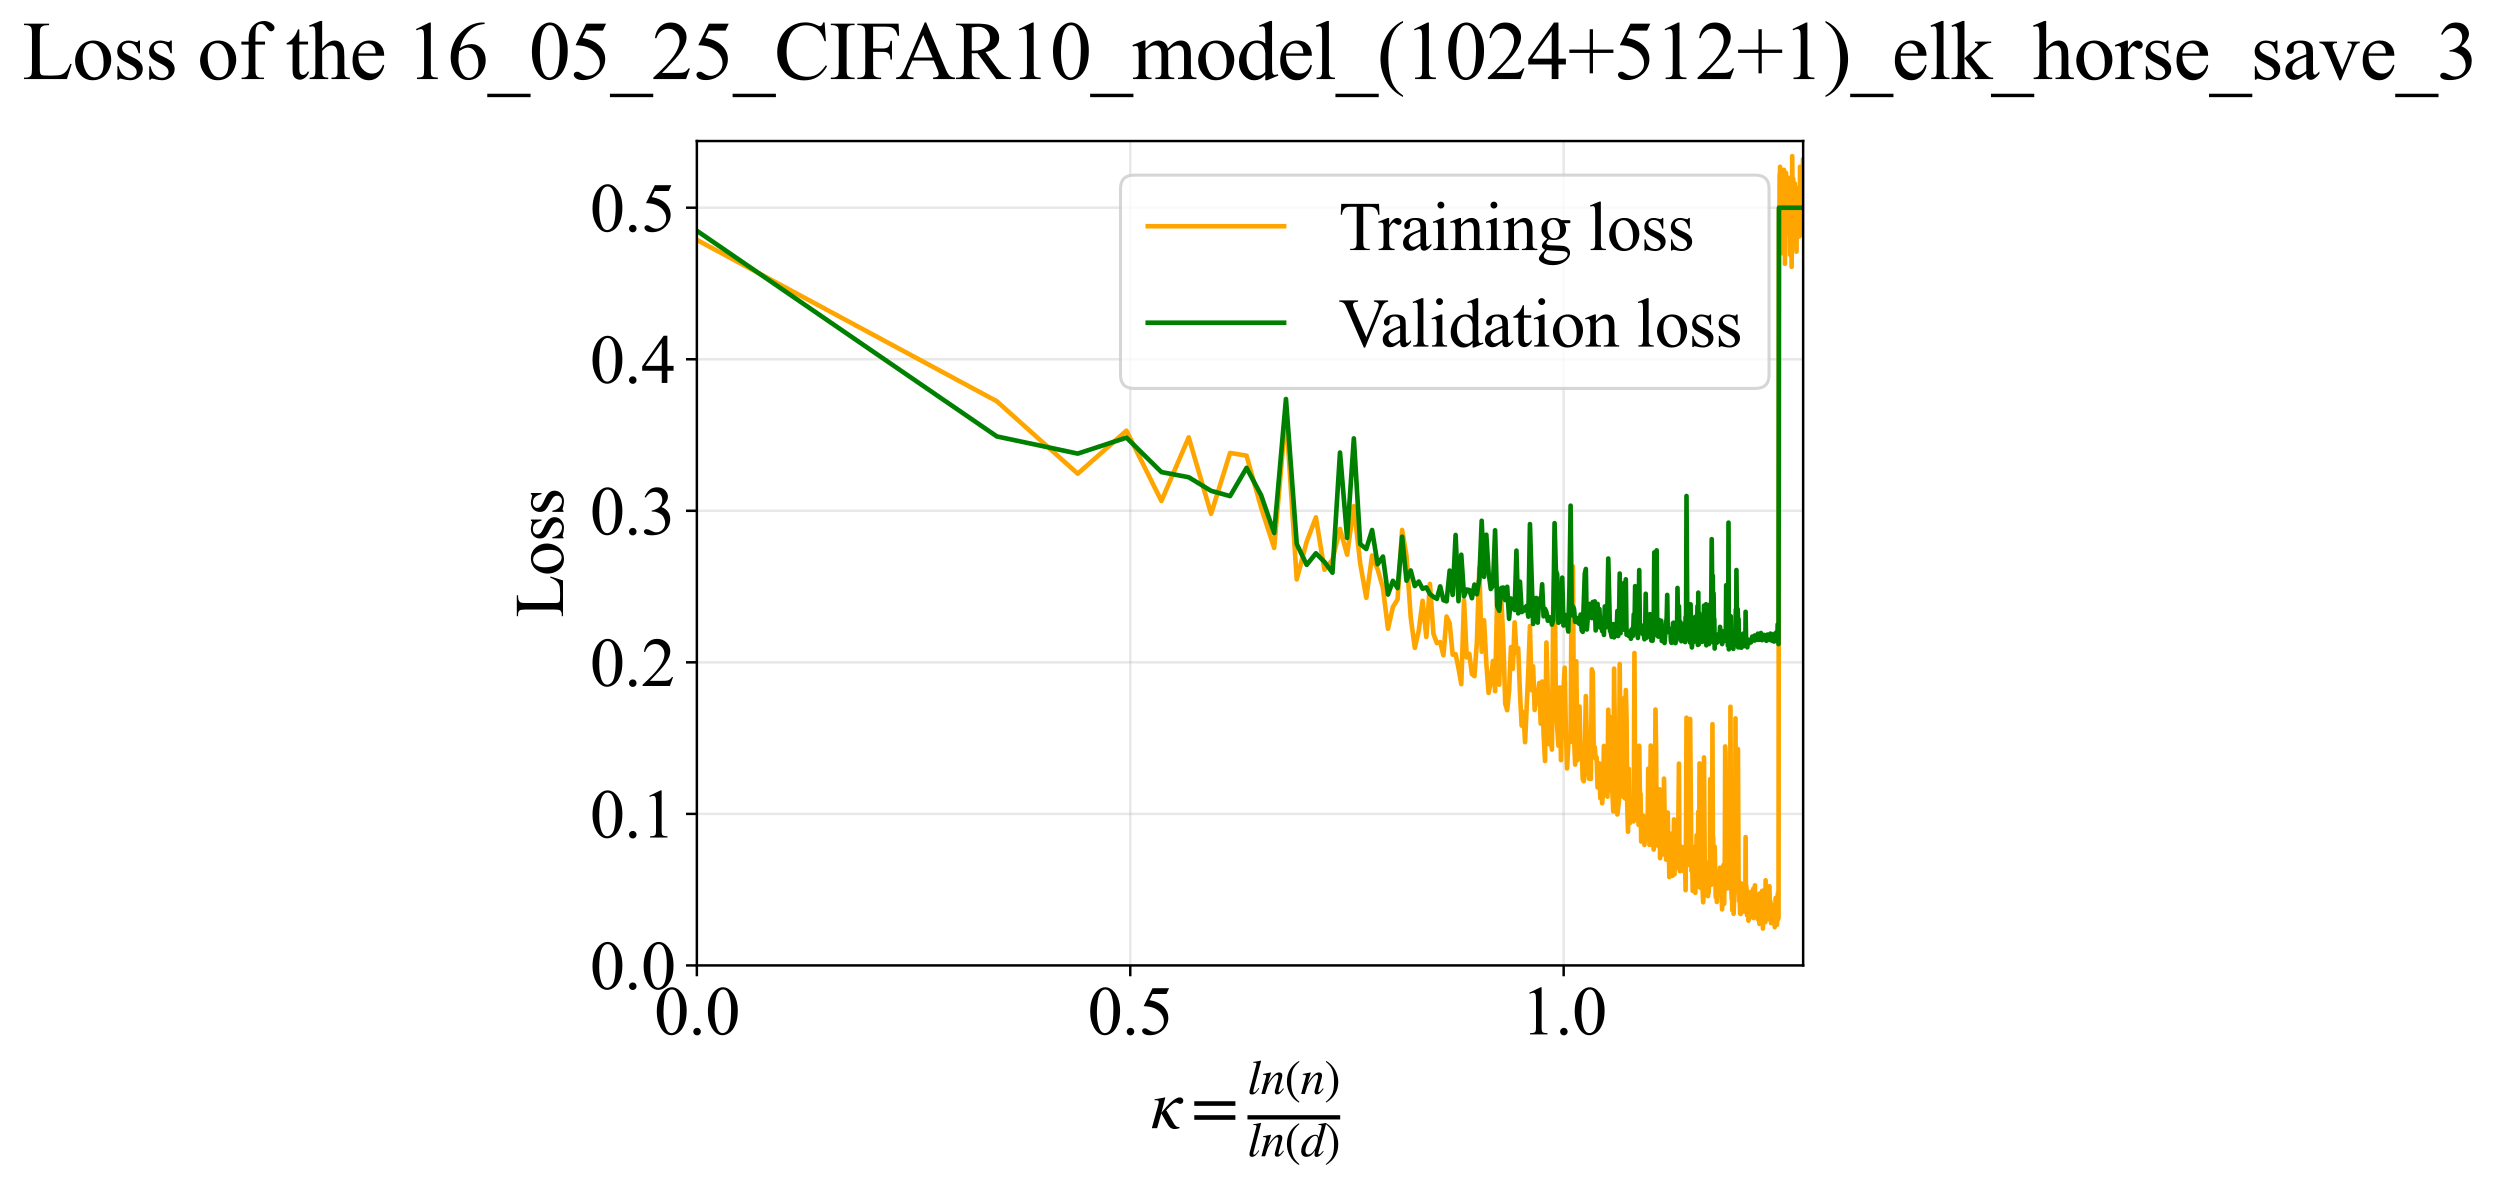 <?xml version="1.0" encoding="utf-8" standalone="no"?>
<!DOCTYPE svg PUBLIC "-//W3C//DTD SVG 1.1//EN"
  "http://www.w3.org/Graphics/SVG/1.1/DTD/svg11.dtd">
<svg xmlns:xlink="http://www.w3.org/1999/xlink" width="807.023pt" height="383.266pt" viewBox="0 0 807.023 383.266" xmlns="http://www.w3.org/2000/svg" version="1.1">
 <defs>
  <style type="text/css">*{stroke-linejoin: round; stroke-linecap: butt}</style>
 </defs>
 <g id="figure_1">
  <g id="patch_1">
   <path d="M -0 383.266 
L 807.023 383.266 
L 807.023 0 
L -0 0 
z
" style="fill: #ffffff"/>
  </g>
  <g id="axes_1">
   <g id="patch_2">
    <path d="M 224.951 311.644 
L 582.071 311.644 
L 582.071 45.532 
L 224.951 45.532 
z
" style="fill: #ffffff"/>
   </g>
   <g id="matplotlib.axis_1">
    <g id="xtick_1">
     <g id="line2d_1">
      <path d="M 224.951 311.644 
L 224.951 45.532 
" clip-path="url(#pc9156ab1e3)" style="fill: none; stroke: #b0b0b0; stroke-opacity: 0.3; stroke-width: 0.8; stroke-linecap: square"/>
     </g>
     <g id="line2d_2">
      <defs>
       <path id="m96ac2707d0" d="M 0 0 
L 0 3.5 
" style="stroke: #000000; stroke-width: 0.8"/>
      </defs>
      <g>
       <use xlink:href="#m96ac2707d0" x="224.951" y="311.644" style="stroke: #000000; stroke-width: 0.8"/>
      </g>
     </g>
     <g id="text_1">
      <!-- 0.0 -->
      <g transform="translate(211.201 333.92) scale(0.22 -0.22)">
       <defs>
        <path id="TimesNewRomanPSMT-30" d="M 231 2094 
Q 231 2819 450 3342 
Q 669 3866 1031 4122 
Q 1313 4325 1613 4325 
Q 2100 4325 2488 3828 
Q 2972 3213 2972 2159 
Q 2972 1422 2759 906 
Q 2547 391 2217 158 
Q 1888 -75 1581 -75 
Q 975 -75 572 641 
Q 231 1244 231 2094 
z
M 844 2016 
Q 844 1141 1059 588 
Q 1238 122 1591 122 
Q 1759 122 1940 273 
Q 2122 425 2216 781 
Q 2359 1319 2359 2297 
Q 2359 3022 2209 3506 
Q 2097 3866 1919 4016 
Q 1791 4119 1609 4119 
Q 1397 4119 1231 3928 
Q 1006 3669 925 3112 
Q 844 2556 844 2016 
z
" transform="scale(0.016)"/>
        <path id="TimesNewRomanPSMT-2e" d="M 800 606 
Q 947 606 1047 504 
Q 1147 403 1147 259 
Q 1147 116 1045 14 
Q 944 -88 800 -88 
Q 656 -88 554 14 
Q 453 116 453 259 
Q 453 406 554 506 
Q 656 606 800 606 
z
" transform="scale(0.016)"/>
       </defs>
       <use xlink:href="#TimesNewRomanPSMT-30"/>
       <use xlink:href="#TimesNewRomanPSMT-2e" transform="translate(50 0)"/>
       <use xlink:href="#TimesNewRomanPSMT-30" transform="translate(75 0)"/>
      </g>
     </g>
    </g>
    <g id="xtick_2">
     <g id="line2d_3">
      <path d="M 364.858 311.644 
L 364.858 45.532 
" clip-path="url(#pc9156ab1e3)" style="fill: none; stroke: #b0b0b0; stroke-opacity: 0.3; stroke-width: 0.8; stroke-linecap: square"/>
     </g>
     <g id="line2d_4">
      <g>
       <use xlink:href="#m96ac2707d0" x="364.858" y="311.644" style="stroke: #000000; stroke-width: 0.8"/>
      </g>
     </g>
     <g id="text_2">
      <!-- 0.5 -->
      <g transform="translate(351.108 333.92) scale(0.22 -0.22)">
       <defs>
        <path id="TimesNewRomanPSMT-35" d="M 2778 4238 
L 2534 3706 
L 1259 3706 
L 981 3138 
Q 1809 3016 2294 2522 
Q 2709 2097 2709 1522 
Q 2709 1188 2573 903 
Q 2438 619 2231 419 
Q 2025 219 1772 97 
Q 1413 -75 1034 -75 
Q 653 -75 479 54 
Q 306 184 306 341 
Q 306 428 378 495 
Q 450 563 559 563 
Q 641 563 702 538 
Q 763 513 909 409 
Q 1144 247 1384 247 
Q 1750 247 2026 523 
Q 2303 800 2303 1197 
Q 2303 1581 2056 1914 
Q 1809 2247 1375 2428 
Q 1034 2569 447 2591 
L 1259 4238 
L 2778 4238 
z
" transform="scale(0.016)"/>
       </defs>
       <use xlink:href="#TimesNewRomanPSMT-30"/>
       <use xlink:href="#TimesNewRomanPSMT-2e" transform="translate(50 0)"/>
       <use xlink:href="#TimesNewRomanPSMT-35" transform="translate(75 0)"/>
      </g>
     </g>
    </g>
    <g id="xtick_3">
     <g id="line2d_5">
      <path d="M 504.765 311.644 
L 504.765 45.532 
" clip-path="url(#pc9156ab1e3)" style="fill: none; stroke: #b0b0b0; stroke-opacity: 0.3; stroke-width: 0.8; stroke-linecap: square"/>
     </g>
     <g id="line2d_6">
      <g>
       <use xlink:href="#m96ac2707d0" x="504.765" y="311.644" style="stroke: #000000; stroke-width: 0.8"/>
      </g>
     </g>
     <g id="text_3">
      <!-- 1.0 -->
      <g transform="translate(491.015 333.92) scale(0.22 -0.22)">
       <defs>
        <path id="TimesNewRomanPSMT-31" d="M 750 3822 
L 1781 4325 
L 1884 4325 
L 1884 747 
Q 1884 391 1914 303 
Q 1944 216 2037 169 
Q 2131 122 2419 116 
L 2419 0 
L 825 0 
L 825 116 
Q 1125 122 1212 167 
Q 1300 213 1334 289 
Q 1369 366 1369 747 
L 1369 3034 
Q 1369 3497 1338 3628 
Q 1316 3728 1258 3775 
Q 1200 3822 1119 3822 
Q 1003 3822 797 3725 
L 750 3822 
z
" transform="scale(0.016)"/>
       </defs>
       <use xlink:href="#TimesNewRomanPSMT-31"/>
       <use xlink:href="#TimesNewRomanPSMT-2e" transform="translate(50 0)"/>
       <use xlink:href="#TimesNewRomanPSMT-30" transform="translate(75 0)"/>
      </g>
     </g>
    </g>
    <g id="text_4">
     <!-- $\kappa  = \frac{ln(n)}{ln(d)}$ -->
     <g transform="translate(371.501 364.186) scale(0.22 -0.22)">
      <defs>
       <path id="STIXGeneral-Italic-3ba" d="M 979 1440 
L 998 1446 
Q 1850 2541 2464 2790 
Q 2547 2822 2630 2822 
Q 2797 2822 2886 2736 
Q 2976 2650 2976 2522 
Q 2976 2387 2893 2307 
Q 2810 2227 2682 2227 
Q 2605 2227 2502 2288 
Q 2400 2349 2336 2349 
Q 2170 2349 1990 2205 
Q 1811 2061 1414 1645 
L 2042 544 
Q 2202 262 2310 182 
Q 2419 102 2624 102 
L 2624 0 
Q 2374 -83 2182 -83 
Q 1786 -83 1555 326 
L 960 1350 
L 576 0 
L 90 0 
L 640 1978 
Q 730 2317 730 2406 
Q 730 2560 518 2560 
L 339 2560 
L 339 2650 
Q 678 2694 1306 2822 
L 1325 2803 
L 979 1440 
z
" transform="scale(0.016)"/>
       <path id="STIXGeneral-Regular-3d" d="M 4077 2048 
L 307 2048 
L 307 2470 
L 4077 2470 
L 4077 2048 
z
M 4077 768 
L 307 768 
L 307 1190 
L 4077 1190 
L 4077 768 
z
" transform="scale(0.016)"/>
       <path id="STIXGeneral-Italic-6c" d="M 1786 4339 
L 806 595 
Q 755 410 755 320 
Q 755 205 864 205 
Q 1037 205 1293 570 
L 1453 794 
L 1542 730 
Q 1254 275 1046 102 
Q 838 -70 576 -70 
Q 262 -70 262 288 
Q 262 397 288 480 
L 1165 3834 
Q 1184 3898 1184 3955 
Q 1184 4096 870 4096 
L 755 4096 
L 755 4198 
Q 1203 4250 1747 4371 
L 1786 4339 
z
" transform="scale(0.016)"/>
       <path id="STIXGeneral-Italic-6e" d="M 2944 749 
L 3034 666 
Q 2707 218 2534 80 
Q 2362 -58 2138 -58 
Q 2010 -58 1923 28 
Q 1837 115 1837 288 
Q 1837 390 1939 768 
L 2221 1805 
Q 2310 2150 2310 2310 
Q 2310 2496 2157 2496 
Q 1971 2496 1750 2275 
Q 1530 2054 1210 1587 
Q 998 1274 899 1024 
Q 800 774 570 0 
L 90 0 
L 704 2240 
Q 717 2304 717 2349 
Q 717 2445 630 2480 
Q 544 2515 301 2522 
L 301 2624 
Q 550 2675 857 2729 
Q 1165 2784 1338 2822 
L 1363 2810 
L 934 1414 
Q 1408 2170 1753 2496 
Q 2099 2822 2413 2822 
Q 2611 2822 2720 2716 
Q 2829 2611 2829 2432 
Q 2829 2272 2765 2048 
L 2406 749 
Q 2317 429 2317 358 
Q 2317 243 2419 243 
Q 2541 243 2810 582 
Q 2854 634 2944 749 
z
" transform="scale(0.016)"/>
       <path id="STIXGeneral-Regular-28" d="M 1946 -1030 
L 1869 -1133 
Q 1126 -710 716 32 
Q 307 774 307 1613 
Q 307 3386 1888 4326 
L 1946 4224 
Q 1293 3667 1075 3126 
Q 858 2586 858 1632 
Q 858 685 1082 96 
Q 1306 -493 1946 -1030 
z
" transform="scale(0.016)"/>
       <path id="STIXGeneral-Regular-29" d="M 186 4224 
L 262 4326 
Q 992 3891 1408 3148 
Q 1824 2406 1824 1581 
Q 1824 -166 243 -1133 
L 186 -1030 
Q 845 -486 1059 54 
Q 1274 595 1274 1562 
Q 1274 2534 1059 3120 
Q 845 3706 186 4224 
z
" transform="scale(0.016)"/>
       <path id="STIXGeneral-Italic-64" d="M 3334 4371 
L 3373 4333 
L 3123 3360 
L 2739 1958 
Q 2323 429 2323 384 
Q 2323 256 2438 256 
Q 2522 256 2614 336 
Q 2707 416 2963 710 
L 3040 646 
Q 2547 -83 2099 -83 
Q 1978 -83 1907 -6 
Q 1837 70 1837 205 
Q 1837 397 1920 774 
Q 1645 307 1379 118 
Q 1114 -70 781 -70 
Q 461 -70 278 125 
Q 96 320 96 678 
Q 96 1440 713 2131 
Q 1331 2822 1965 2822 
Q 2163 2822 2256 2732 
Q 2349 2643 2381 2451 
L 2387 2451 
L 2675 3494 
Q 2765 3808 2765 3949 
Q 2765 4051 2694 4076 
Q 2624 4102 2355 4115 
L 2355 4224 
Q 2848 4269 3334 4371 
z
M 2278 2310 
Q 2278 2477 2185 2576 
Q 2093 2675 1978 2675 
Q 1677 2675 1395 2381 
Q 1075 2042 864 1571 
Q 653 1101 653 704 
Q 653 486 752 361 
Q 851 237 1024 237 
Q 1312 237 1606 550 
Q 1901 864 2089 1350 
Q 2278 1837 2278 2310 
z
" transform="scale(0.016)"/>
      </defs>
      <use xlink:href="#STIXGeneral-Italic-3ba" transform="translate(0 0.003)"/>
      <use xlink:href="#STIXGeneral-Regular-3d" transform="translate(58.84 0.003)"/>
      <use xlink:href="#STIXGeneral-Italic-6c" transform="translate(141.78 50.192) scale(0.7)"/>
      <use xlink:href="#STIXGeneral-Italic-6e" transform="translate(161.24 50.192) scale(0.7)"/>
      <use xlink:href="#STIXGeneral-Regular-28" transform="translate(196.24 50.192) scale(0.7)"/>
      <use xlink:href="#STIXGeneral-Italic-6e" transform="translate(219.55 50.192) scale(0.7)"/>
      <use xlink:href="#STIXGeneral-Regular-29" transform="translate(254.55 50.192) scale(0.7)"/>
      <use xlink:href="#STIXGeneral-Italic-6c" transform="translate(141.78 -41.258) scale(0.7)"/>
      <use xlink:href="#STIXGeneral-Italic-6e" transform="translate(161.24 -41.258) scale(0.7)"/>
      <use xlink:href="#STIXGeneral-Regular-28" transform="translate(196.24 -41.258) scale(0.7)"/>
      <use xlink:href="#STIXGeneral-Italic-64" transform="translate(219.55 -41.258) scale(0.7)"/>
      <use xlink:href="#STIXGeneral-Regular-29" transform="translate(254.55 -41.258) scale(0.7)"/>
      <path d="M 141.78 12.8 
L 141.78 19.05 
L 277.86 19.05 
L 277.86 12.8 
L 141.78 12.8 
z
"/>
     </g>
    </g>
   </g>
   <g id="matplotlib.axis_2">
    <g id="ytick_1">
     <g id="line2d_7">
      <path d="M 224.951 311.644 
L 582.071 311.644 
" clip-path="url(#pc9156ab1e3)" style="fill: none; stroke: #b0b0b0; stroke-opacity: 0.3; stroke-width: 0.8; stroke-linecap: square"/>
     </g>
     <g id="line2d_8">
      <defs>
       <path id="mf4f44fba5f" d="M 0 0 
L -3.5 0 
" style="stroke: #000000; stroke-width: 0.8"/>
      </defs>
      <g>
       <use xlink:href="#mf4f44fba5f" x="224.951" y="311.644" style="stroke: #000000; stroke-width: 0.8"/>
      </g>
     </g>
     <g id="text_5">
      <!-- 0.0 -->
      <g transform="translate(190.451 319.282) scale(0.22 -0.22)">
       <use xlink:href="#TimesNewRomanPSMT-30"/>
       <use xlink:href="#TimesNewRomanPSMT-2e" transform="translate(50 0)"/>
       <use xlink:href="#TimesNewRomanPSMT-30" transform="translate(75 0)"/>
      </g>
     </g>
    </g>
    <g id="ytick_2">
     <g id="line2d_9">
      <path d="M 224.951 262.726 
L 582.071 262.726 
" clip-path="url(#pc9156ab1e3)" style="fill: none; stroke: #b0b0b0; stroke-opacity: 0.3; stroke-width: 0.8; stroke-linecap: square"/>
     </g>
     <g id="line2d_10">
      <g>
       <use xlink:href="#mf4f44fba5f" x="224.951" y="262.726" style="stroke: #000000; stroke-width: 0.8"/>
      </g>
     </g>
     <g id="text_6">
      <!-- 0.1 -->
      <g transform="translate(190.451 270.364) scale(0.22 -0.22)">
       <use xlink:href="#TimesNewRomanPSMT-30"/>
       <use xlink:href="#TimesNewRomanPSMT-2e" transform="translate(50 0)"/>
       <use xlink:href="#TimesNewRomanPSMT-31" transform="translate(75 0)"/>
      </g>
     </g>
    </g>
    <g id="ytick_3">
     <g id="line2d_11">
      <path d="M 224.951 213.808 
L 582.071 213.808 
" clip-path="url(#pc9156ab1e3)" style="fill: none; stroke: #b0b0b0; stroke-opacity: 0.3; stroke-width: 0.8; stroke-linecap: square"/>
     </g>
     <g id="line2d_12">
      <g>
       <use xlink:href="#mf4f44fba5f" x="224.951" y="213.808" style="stroke: #000000; stroke-width: 0.8"/>
      </g>
     </g>
     <g id="text_7">
      <!-- 0.2 -->
      <g transform="translate(190.451 221.446) scale(0.22 -0.22)">
       <defs>
        <path id="TimesNewRomanPSMT-32" d="M 2934 816 
L 2638 0 
L 138 0 
L 138 116 
Q 1241 1122 1691 1759 
Q 2141 2397 2141 2925 
Q 2141 3328 1894 3587 
Q 1647 3847 1303 3847 
Q 991 3847 742 3664 
Q 494 3481 375 3128 
L 259 3128 
Q 338 3706 661 4015 
Q 984 4325 1469 4325 
Q 1984 4325 2329 3994 
Q 2675 3663 2675 3213 
Q 2675 2891 2525 2569 
Q 2294 2063 1775 1497 
Q 997 647 803 472 
L 1909 472 
Q 2247 472 2383 497 
Q 2519 522 2628 598 
Q 2738 675 2819 816 
L 2934 816 
z
" transform="scale(0.016)"/>
       </defs>
       <use xlink:href="#TimesNewRomanPSMT-30"/>
       <use xlink:href="#TimesNewRomanPSMT-2e" transform="translate(50 0)"/>
       <use xlink:href="#TimesNewRomanPSMT-32" transform="translate(75 0)"/>
      </g>
     </g>
    </g>
    <g id="ytick_4">
     <g id="line2d_13">
      <path d="M 224.951 164.891 
L 582.071 164.891 
" clip-path="url(#pc9156ab1e3)" style="fill: none; stroke: #b0b0b0; stroke-opacity: 0.3; stroke-width: 0.8; stroke-linecap: square"/>
     </g>
     <g id="line2d_14">
      <g>
       <use xlink:href="#mf4f44fba5f" x="224.951" y="164.891" style="stroke: #000000; stroke-width: 0.8"/>
      </g>
     </g>
     <g id="text_8">
      <!-- 0.3 -->
      <g transform="translate(190.451 172.529) scale(0.22 -0.22)">
       <defs>
        <path id="TimesNewRomanPSMT-33" d="M 325 3431 
Q 506 3859 782 4092 
Q 1059 4325 1472 4325 
Q 1981 4325 2253 3994 
Q 2459 3747 2459 3466 
Q 2459 3003 1878 2509 
Q 2269 2356 2469 2072 
Q 2669 1788 2669 1403 
Q 2669 853 2319 450 
Q 1863 -75 997 -75 
Q 569 -75 414 31 
Q 259 138 259 259 
Q 259 350 332 419 
Q 406 488 509 488 
Q 588 488 669 463 
Q 722 447 909 348 
Q 1097 250 1169 231 
Q 1284 197 1416 197 
Q 1734 197 1970 444 
Q 2206 691 2206 1028 
Q 2206 1275 2097 1509 
Q 2016 1684 1919 1775 
Q 1784 1900 1550 2001 
Q 1316 2103 1072 2103 
L 972 2103 
L 972 2197 
Q 1219 2228 1467 2375 
Q 1716 2522 1828 2728 
Q 1941 2934 1941 3181 
Q 1941 3503 1739 3701 
Q 1538 3900 1238 3900 
Q 753 3900 428 3381 
L 325 3431 
z
" transform="scale(0.016)"/>
       </defs>
       <use xlink:href="#TimesNewRomanPSMT-30"/>
       <use xlink:href="#TimesNewRomanPSMT-2e" transform="translate(50 0)"/>
       <use xlink:href="#TimesNewRomanPSMT-33" transform="translate(75 0)"/>
      </g>
     </g>
    </g>
    <g id="ytick_5">
     <g id="line2d_15">
      <path d="M 224.951 115.973 
L 582.071 115.973 
" clip-path="url(#pc9156ab1e3)" style="fill: none; stroke: #b0b0b0; stroke-opacity: 0.3; stroke-width: 0.8; stroke-linecap: square"/>
     </g>
     <g id="line2d_16">
      <g>
       <use xlink:href="#mf4f44fba5f" x="224.951" y="115.973" style="stroke: #000000; stroke-width: 0.8"/>
      </g>
     </g>
     <g id="text_9">
      <!-- 0.4 -->
      <g transform="translate(190.451 123.611) scale(0.22 -0.22)">
       <defs>
        <path id="TimesNewRomanPSMT-34" d="M 2978 1563 
L 2978 1119 
L 2409 1119 
L 2409 0 
L 1894 0 
L 1894 1119 
L 100 1119 
L 100 1519 
L 2066 4325 
L 2409 4325 
L 2409 1563 
L 2978 1563 
z
M 1894 1563 
L 1894 3666 
L 406 1563 
L 1894 1563 
z
" transform="scale(0.016)"/>
       </defs>
       <use xlink:href="#TimesNewRomanPSMT-30"/>
       <use xlink:href="#TimesNewRomanPSMT-2e" transform="translate(50 0)"/>
       <use xlink:href="#TimesNewRomanPSMT-34" transform="translate(75 0)"/>
      </g>
     </g>
    </g>
    <g id="ytick_6">
     <g id="line2d_17">
      <path d="M 224.951 67.055 
L 582.071 67.055 
" clip-path="url(#pc9156ab1e3)" style="fill: none; stroke: #b0b0b0; stroke-opacity: 0.3; stroke-width: 0.8; stroke-linecap: square"/>
     </g>
     <g id="line2d_18">
      <g>
       <use xlink:href="#mf4f44fba5f" x="224.951" y="67.055" style="stroke: #000000; stroke-width: 0.8"/>
      </g>
     </g>
     <g id="text_10">
      <!-- 0.5 -->
      <g transform="translate(190.451 74.693) scale(0.22 -0.22)">
       <use xlink:href="#TimesNewRomanPSMT-30"/>
       <use xlink:href="#TimesNewRomanPSMT-2e" transform="translate(50 0)"/>
       <use xlink:href="#TimesNewRomanPSMT-35" transform="translate(75 0)"/>
      </g>
     </g>
    </g>
    <g id="text_11">
     <!-- Loss -->
     <g transform="translate(181.745 199.369) rotate(-90) scale(0.22 -0.22)">
      <defs>
       <path id="TimesNewRomanPSMT-4c" d="M 3669 1172 
L 3772 1150 
L 3409 0 
L 128 0 
L 128 116 
L 288 116 
Q 556 116 672 291 
Q 738 391 738 753 
L 738 3488 
Q 738 3884 650 3984 
Q 528 4122 288 4122 
L 128 4122 
L 128 4238 
L 2047 4238 
L 2047 4122 
Q 1709 4125 1573 4059 
Q 1438 3994 1388 3894 
Q 1338 3794 1338 3416 
L 1338 753 
Q 1338 494 1388 397 
Q 1425 331 1503 300 
Q 1581 269 1991 269 
L 2300 269 
Q 2788 269 2984 341 
Q 3181 413 3343 595 
Q 3506 778 3669 1172 
z
" transform="scale(0.016)"/>
       <path id="TimesNewRomanPSMT-6f" d="M 1600 2947 
Q 2250 2947 2644 2453 
Q 2978 2031 2978 1484 
Q 2978 1100 2793 706 
Q 2609 313 2286 112 
Q 1963 -88 1566 -88 
Q 919 -88 538 428 
Q 216 863 216 1403 
Q 216 1797 411 2186 
Q 606 2575 925 2761 
Q 1244 2947 1600 2947 
z
M 1503 2744 
Q 1338 2744 1170 2645 
Q 1003 2547 900 2300 
Q 797 2053 797 1666 
Q 797 1041 1045 587 
Q 1294 134 1700 134 
Q 2003 134 2200 384 
Q 2397 634 2397 1244 
Q 2397 2006 2069 2444 
Q 1847 2744 1503 2744 
z
" transform="scale(0.016)"/>
       <path id="TimesNewRomanPSMT-73" d="M 2050 2947 
L 2050 1972 
L 1947 1972 
Q 1828 2431 1642 2597 
Q 1456 2763 1169 2763 
Q 950 2763 815 2647 
Q 681 2531 681 2391 
Q 681 2216 781 2091 
Q 878 1963 1175 1819 
L 1631 1597 
Q 2266 1288 2266 781 
Q 2266 391 1970 151 
Q 1675 -88 1309 -88 
Q 1047 -88 709 6 
Q 606 38 541 38 
Q 469 38 428 -44 
L 325 -44 
L 325 978 
L 428 978 
Q 516 541 762 319 
Q 1009 97 1316 97 
Q 1531 97 1667 223 
Q 1803 350 1803 528 
Q 1803 744 1651 891 
Q 1500 1038 1047 1263 
Q 594 1488 453 1669 
Q 313 1847 313 2119 
Q 313 2472 555 2709 
Q 797 2947 1181 2947 
Q 1350 2947 1591 2875 
Q 1750 2828 1803 2828 
Q 1853 2828 1881 2850 
Q 1909 2872 1947 2947 
L 2050 2947 
z
" transform="scale(0.016)"/>
      </defs>
      <use xlink:href="#TimesNewRomanPSMT-4c"/>
      <use xlink:href="#TimesNewRomanPSMT-6f" transform="translate(61.084 0)"/>
      <use xlink:href="#TimesNewRomanPSMT-73" transform="translate(111.084 0)"/>
      <use xlink:href="#TimesNewRomanPSMT-73" transform="translate(150 0)"/>
     </g>
    </g>
   </g>
   <g id="line2d_19">
    <path d="M 224.951 77.438 
L 321.798 129.544 
L 347.904 152.911 
L 363.627 139.035 
L 374.914 161.718 
L 383.725 141.192 
L 390.953 165.865 
L 397.081 146.213 
L 402.401 147.092 
L 407.1 163.812 
L 411.309 176.862 
L 415.12 133.215 
L 418.602 187.036 
L 421.808 174.859 
L 424.778 167.005 
L 427.544 183.922 
L 430.132 180.669 
L 432.565 170.742 
L 434.859 179.036 
L 437.03 163.409 
L 439.09 181.866 
L 441.05 192.96 
L 442.919 179.332 
L 444.706 183.733 
L 446.417 189.772 
L 448.058 202.96 
L 449.635 195.95 
L 451.153 193.498 
L 452.616 171.071 
L 454.027 179.453 
L 455.391 199.277 
L 456.711 209.118 
L 457.988 203.585 
L 459.227 193.96 
L 460.428 205.622 
L 461.595 188.509 
L 462.729 204.583 
L 463.832 207.59 
L 464.906 207.27 
L 465.952 211.524 
L 466.971 199.024 
L 467.965 201.22 
L 468.936 211.327 
L 469.883 211.188 
L 470.809 215.664 
L 471.715 220.845 
L 472.6 193.808 
L 473.466 212.236 
L 474.314 211.08 
L 475.145 217.595 
L 475.959 218.265 
L 476.757 207.238 
L 477.539 183.304 
L 478.307 210.384 
L 479.06 200.227 
L 479.799 214.042 
L 480.525 223.671 
L 481.238 219.785 
L 481.939 213.375 
L 482.628 223.112 
L 483.305 192.437 
L 483.972 220.996 
L 484.627 193.354 
L 485.272 206.576 
L 485.907 227.142 
L 486.532 229.252 
L 487.147 222.971 
L 487.753 208.891 
L 488.35 215.878 
L 488.939 200.923 
L 489.519 210.731 
L 490.091 209.256 
L 490.654 223.702 
L 491.21 234.249 
L 491.759 229.878 
L 492.3 239.572 
L 493.361 216.574 
L 493.881 202.119 
L 494.395 222.809 
L 494.902 215.097 
L 495.403 229.172 
L 495.898 224.446 
L 496.386 224.922 
L 496.869 220.472 
L 497.346 233.587 
L 497.818 220.014 
L 498.284 236.956 
L 498.745 245.667 
L 499.201 207.41 
L 500.097 240.247 
L 500.537 237.886 
L 500.973 241.964 
L 501.405 195.754 
L 501.831 182.597 
L 502.254 228.912 
L 503.085 240.735 
L 503.495 221.901 
L 503.9 245.381 
L 504.301 223.529 
L 504.699 222.793 
L 505.092 215.55 
L 505.482 236.185 
L 505.868 248.048 
L 506.25 240.141 
L 506.629 238.481 
L 507.004 239.464 
L 507.375 183.226 
L 507.744 182.845 
L 508.109 237.799 
L 508.471 246.807 
L 508.829 213.467 
L 509.184 245.42 
L 509.537 239.766 
L 509.886 228.093 
L 510.232 244.98 
L 510.575 240.49 
L 510.916 251.546 
L 511.253 252.179 
L 511.588 243.45 
L 511.92 224.697 
L 512.249 239.327 
L 512.576 244.299 
L 512.9 251.365 
L 513.221 246.275 
L 513.54 251.436 
L 513.856 216.054 
L 514.17 217.055 
L 514.482 244.049 
L 514.791 241.181 
L 515.098 244.853 
L 515.402 244.5 
L 515.704 254.191 
L 516.004 247.268 
L 516.302 246.445 
L 516.597 257.67 
L 516.891 251.873 
L 517.182 259.291 
L 517.471 255.742 
L 517.758 240.806 
L 518.044 253.946 
L 518.327 252.643 
L 518.608 253.141 
L 518.887 257.161 
L 519.164 229.09 
L 519.44 249.778 
L 519.713 231.428 
L 520.255 254.314 
L 520.523 256.28 
L 520.789 261.937 
L 521.053 215.842 
L 521.316 240.283 
L 521.577 247.625 
L 521.837 260.106 
L 522.095 262.909 
L 522.605 258.762 
L 522.858 214.374 
L 523.11 247.949 
L 523.359 253.838 
L 523.608 242.212 
L 523.854 254.149 
L 524.1 257.288 
L 524.343 225.266 
L 524.586 257.748 
L 524.827 222.762 
L 525.066 231.995 
L 525.304 260.461 
L 525.541 268.473 
L 525.776 248.148 
L 526.01 264.123 
L 526.242 265.649 
L 526.703 262.12 
L 526.932 262.873 
L 527.159 262.603 
L 527.385 265.159 
L 527.61 210.803 
L 527.834 255.886 
L 528.056 258.354 
L 528.497 247.238 
L 528.933 266.265 
L 529.149 240.744 
L 529.365 255.817 
L 529.579 256.238 
L 529.792 271.659 
L 530.003 264.449 
L 530.214 267.637 
L 530.424 263.31 
L 530.84 272.753 
L 531.046 269.984 
L 531.251 264.328 
L 531.456 265.683 
L 531.659 264.168 
L 531.861 269.221 
L 532.062 248.13 
L 532.263 250.225 
L 532.462 272.733 
L 532.66 264.611 
L 532.857 240.682 
L 533.054 269.283 
L 533.249 263.631 
L 533.444 265.081 
L 533.637 272.034 
L 533.83 274.25 
L 534.021 272.067 
L 534.212 257.726 
L 534.402 229.04 
L 534.591 241.514 
L 534.779 267.297 
L 534.966 264.81 
L 535.338 273.137 
L 535.523 269.013 
L 535.707 254.778 
L 535.89 277.018 
L 536.072 271.372 
L 536.434 275.503 
L 536.614 274.865 
L 536.793 274.95 
L 536.971 275.806 
L 537.148 251.35 
L 537.5 271.7 
L 537.676 266.662 
L 537.85 277.499 
L 538.023 266.239 
L 538.368 262.311 
L 538.54 274.067 
L 538.71 273.859 
L 538.88 283.118 
L 539.049 269.046 
L 539.218 277.685 
L 539.386 275.25 
L 539.553 278.891 
L 539.719 276.201 
L 539.885 282.723 
L 540.05 270.155 
L 540.214 275.681 
L 540.378 264.517 
L 540.541 282.232 
L 540.703 272.798 
L 540.865 278.663 
L 541.026 280.15 
L 541.187 277.813 
L 541.346 272.092 
L 541.506 272.132 
L 541.664 277.092 
L 541.979 246.499 
L 542.136 277.781 
L 542.292 281.23 
L 542.448 273.135 
L 542.603 276.134 
L 542.757 276.269 
L 542.911 273.471 
L 543.368 281.148 
L 543.52 273.501 
L 543.671 273.73 
L 543.821 278.164 
L 543.971 278.108 
L 544.12 287.354 
L 544.268 269.68 
L 544.417 231.67 
L 544.564 260.291 
L 544.711 239.38 
L 545.004 277.11 
L 545.149 279.183 
L 545.582 232.098 
L 546.011 281.134 
L 546.152 273.137 
L 546.435 287.582 
L 546.575 280.435 
L 546.715 283.959 
L 546.854 282.459 
L 546.993 286.579 
L 547.132 283.87 
L 547.27 288.203 
L 547.407 273.137 
L 547.544 280.577 
L 547.681 269.61 
L 547.817 284.46 
L 547.952 269.513 
L 548.088 283.07 
L 548.222 262.044 
L 548.491 281.216 
L 548.624 246.448 
L 548.757 286.511 
L 548.889 282.274 
L 549.022 285.063 
L 549.153 284.581 
L 549.284 280.103 
L 549.805 291.256 
L 549.934 286.68 
L 550.063 244.503 
L 550.319 282.035 
L 550.574 278.257 
L 550.701 283.149 
L 550.827 278.831 
L 551.203 288.616 
L 551.328 289.273 
L 551.453 284.658 
L 551.577 288.153 
L 551.7 282.847 
L 551.823 283.798 
L 551.946 279.953 
L 552.069 251.519 
L 552.191 271.98 
L 552.313 262.247 
L 552.434 285.586 
L 552.555 255.014 
L 552.676 276.365 
L 552.796 233.777 
L 552.916 271.344 
L 553.035 270.39 
L 553.155 284.769 
L 553.273 281.069 
L 553.51 273.292 
L 553.863 289.578 
L 553.979 282.679 
L 554.212 291.147 
L 554.328 283.231 
L 554.443 286.329 
L 554.558 286.009 
L 554.673 286.368 
L 554.788 288.825 
L 554.902 288.571 
L 555.016 281.323 
L 555.129 284.65 
L 555.243 280.1 
L 555.355 287.467 
L 555.468 286.624 
L 555.58 289.133 
L 555.692 287.614 
L 555.915 293.549 
L 556.137 288.352 
L 556.247 291.06 
L 556.357 279.198 
L 556.577 291.743 
L 556.795 275.685 
L 556.904 240.961 
L 557.012 243.185 
L 557.228 268.784 
L 557.335 254.995 
L 557.549 285.22 
L 557.656 286.753 
L 557.762 281.436 
L 557.868 269.035 
L 557.974 277.587 
L 558.08 258.494 
L 558.185 262.275 
L 558.29 283.504 
L 558.395 280.272 
L 558.499 284.682 
L 558.603 228.154 
L 558.811 285.308 
L 559.017 290.167 
L 559.12 288.838 
L 559.222 293.854 
L 559.325 292.095 
L 559.427 292.757 
L 559.529 290.24 
L 559.63 294.99 
L 559.933 286.107 
L 560.034 286.303 
L 560.134 281.489 
L 560.234 231.905 
L 560.334 274.094 
L 560.433 253.291 
L 560.533 272.374 
L 560.632 258.227 
L 560.73 287.418 
L 560.829 286.423 
L 561.025 241.808 
L 561.221 283.787 
L 561.318 284.852 
L 561.415 290.907 
L 561.512 288.181 
L 561.609 289.146 
L 561.705 294.831 
L 561.801 291.599 
L 561.897 295.04 
L 562.089 285.173 
L 562.184 286.8 
L 562.374 294.144 
L 562.469 288.437 
L 562.563 292.288 
L 562.657 287.773 
L 562.751 292.22 
L 562.845 289.378 
L 562.938 294.272 
L 563.032 289.132 
L 563.125 290.898 
L 563.31 286.479 
L 563.403 289.756 
L 563.495 270.227 
L 563.587 288.471 
L 563.679 285.908 
L 563.862 287.598 
L 563.953 295.422 
L 564.044 290.832 
L 564.135 291.504 
L 564.226 294.383 
L 564.316 290.939 
L 564.406 297.198 
L 564.496 293.543 
L 564.586 296.723 
L 564.676 296.285 
L 564.943 290.185 
L 565.032 293.349 
L 565.209 287.912 
L 565.297 293.344 
L 565.385 292.25 
L 565.473 289.805 
L 565.561 294.694 
L 565.648 293.242 
L 565.822 287.548 
L 565.909 293.27 
L 565.996 286.884 
L 566.083 296.354 
L 566.169 294.848 
L 566.341 287.78 
L 566.427 287.347 
L 566.512 285.8 
L 566.598 294.303 
L 566.683 290.915 
L 566.768 293.786 
L 566.853 291.386 
L 566.938 295.894 
L 567.107 289.405 
L 567.191 293.818 
L 567.275 293.234 
L 567.359 291.346 
L 567.526 296.794 
L 567.692 288.927 
L 567.775 295.776 
L 567.858 293.332 
L 567.94 298.228 
L 568.023 288.415 
L 568.269 297.693 
L 568.351 293.337 
L 568.514 296.633 
L 568.838 287.571 
L 568.919 297.23 
L 568.999 291.393 
L 569.08 299.75 
L 569.24 288.553 
L 569.32 297.304 
L 569.558 287.31 
L 569.638 295.274 
L 569.717 293.959 
L 569.796 294.412 
L 569.874 297.696 
L 569.953 284.166 
L 570.11 292.255 
L 570.188 289.839 
L 570.266 293.745 
L 570.344 289.073 
L 570.421 290.946 
L 570.499 293.401 
L 570.576 293.311 
L 570.731 291.901 
L 570.808 293.799 
L 570.884 291.232 
L 570.961 296.75 
L 571.19 286.082 
L 571.342 293.895 
L 571.418 295.292 
L 571.494 290.928 
L 571.569 292.929 
L 571.72 298.004 
L 571.795 291.99 
L 571.87 295.294 
L 571.945 293.736 
L 572.019 296.304 
L 572.094 295.777 
L 572.168 295.756 
L 572.242 292.815 
L 572.391 295.841 
L 572.612 292.158 
L 572.758 295.305 
L 572.832 293.642 
L 572.905 299.292 
L 572.978 296.784 
L 573.05 297.827 
L 573.123 295.759 
L 573.196 289.879 
L 573.268 291.004 
L 573.412 295.978 
L 573.484 290.987 
L 573.628 298.513 
L 573.843 290.871 
L 573.914 288.281 
L 573.985 296.721 
L 574.056 290.231 
L 574.127 296.271 
L 574.268 67.544 
L 574.339 73.904 
L 574.409 70.479 
L 574.479 56.293 
L 574.549 70.969 
L 574.619 53.847 
L 574.689 65.588 
L 574.759 56.293 
L 575.106 81.731 
L 575.175 64.12 
L 575.244 73.415 
L 575.382 65.588 
L 575.45 68.034 
L 575.519 67.544 
L 575.587 55.315 
L 575.655 75.371 
L 575.723 72.925 
L 575.791 73.415 
L 575.859 54.826 
L 575.927 56.293 
L 575.995 70.479 
L 576.062 69.501 
L 576.13 55.804 
L 576.197 85.155 
L 576.264 66.566 
L 576.331 62.163 
L 576.398 65.099 
L 576.532 55.804 
L 576.599 67.544 
L 576.665 64.12 
L 576.732 66.566 
L 576.798 58.739 
L 576.864 69.99 
L 576.93 66.077 
L 577.062 57.272 
L 577.39 75.371 
L 577.455 66.077 
L 577.52 73.415 
L 577.586 63.631 
L 577.65 64.12 
L 577.845 82.22 
L 577.909 70.969 
L 577.974 80.263 
L 578.166 57.761 
L 578.23 81.241 
L 578.294 78.306 
L 578.358 86.133 
L 578.549 50.423 
L 578.676 73.415 
L 578.739 62.653 
L 578.802 66.566 
L 578.865 57.761 
L 578.991 78.306 
L 579.053 61.674 
L 579.116 68.034 
L 579.241 59.228 
L 579.303 63.631 
L 579.366 59.228 
L 579.428 60.207 
L 579.49 72.436 
L 579.552 69.012 
L 579.675 67.544 
L 579.737 78.306 
L 579.799 61.674 
L 579.86 71.458 
L 579.921 81.241 
L 580.105 60.696 
L 580.166 65.099 
L 580.227 64.609 
L 580.288 64.609 
L 580.349 72.436 
L 580.409 62.653 
L 580.47 69.012 
L 580.591 62.163 
L 580.651 74.393 
L 580.711 62.653 
L 580.771 76.35 
L 580.831 64.12 
L 580.891 67.055 
L 580.951 71.947 
L 581.011 69.99 
L 581.07 53.847 
L 581.13 64.12 
L 581.189 70.969 
L 581.308 56.783 
L 581.367 75.86 
L 581.427 55.804 
L 581.486 64.12 
L 581.603 73.415 
L 581.721 59.718 
L 581.78 63.631 
L 581.838 60.696 
L 581.955 69.012 
L 582.013 51.402 
L 582.071 60.696 
" clip-path="url(#pc9156ab1e3)" style="fill: none; stroke: #ffa500; stroke-width: 1.5; stroke-linecap: square"/>
   </g>
   <g id="line2d_20">
    <path d="M 224.951 74.497 
L 321.798 140.888 
L 347.904 146.428 
L 363.627 141.274 
L 374.914 152.39 
L 383.725 154.061 
L 390.953 158.453 
L 397.081 160.144 
L 402.401 151.03 
L 407.1 159.855 
L 411.309 172.073 
L 415.12 128.806 
L 418.602 175.589 
L 421.808 182.338 
L 424.778 178.615 
L 427.544 181.387 
L 430.132 184.866 
L 432.565 146.084 
L 434.859 173.639 
L 437.03 141.525 
L 439.09 175.627 
L 441.05 177.221 
L 442.919 171.094 
L 444.706 182.146 
L 446.417 179.676 
L 448.058 191.928 
L 449.635 187.508 
L 451.153 189.844 
L 452.616 173.244 
L 454.027 187.448 
L 455.391 184.163 
L 456.711 189.181 
L 457.988 187.72 
L 459.227 190.059 
L 460.428 189.614 
L 461.595 191.745 
L 462.729 192.662 
L 463.832 193.313 
L 464.906 189.298 
L 465.952 193.731 
L 466.971 194.11 
L 467.965 184.192 
L 468.936 192.032 
L 469.883 172.697 
L 470.809 194.065 
L 471.715 179.071 
L 472.6 192.494 
L 473.466 190.308 
L 474.314 190.471 
L 475.145 193.104 
L 475.959 188.713 
L 476.757 191.841 
L 477.539 186.802 
L 478.307 168.113 
L 479.06 186.208 
L 479.799 172.624 
L 480.525 184.696 
L 481.238 190.135 
L 481.939 189.036 
L 482.628 171.185 
L 483.305 195.637 
L 483.972 197.159 
L 484.627 189.804 
L 485.272 189.666 
L 485.907 193.712 
L 486.532 189.432 
L 487.147 199.732 
L 487.753 193.199 
L 488.35 195.672 
L 488.939 196.918 
L 489.519 177.75 
L 490.091 198.002 
L 490.654 187.766 
L 491.21 197.58 
L 491.759 197.219 
L 492.3 196.094 
L 492.834 195.594 
L 493.361 199.049 
L 493.881 169.185 
L 494.902 201.422 
L 495.403 193.603 
L 495.898 193.024 
L 496.386 200.985 
L 496.869 193.262 
L 497.346 195.299 
L 497.818 188.62 
L 498.284 198.95 
L 498.745 196.528 
L 499.201 197.589 
L 499.651 200.376 
L 500.097 199.192 
L 500.537 199.57 
L 500.973 201.62 
L 501.405 200.048 
L 501.831 168.883 
L 502.254 184.208 
L 502.672 185.375 
L 503.085 201.021 
L 503.495 200.693 
L 503.9 197.861 
L 504.301 186.475 
L 504.699 201.913 
L 505.092 198.415 
L 505.482 199.622 
L 505.868 201.231 
L 506.25 203.856 
L 506.629 189.617 
L 507.004 163.235 
L 507.375 198.643 
L 507.744 195.727 
L 508.109 196.573 
L 508.471 200.738 
L 508.829 199.468 
L 509.184 199.531 
L 509.537 201.18 
L 509.886 201.455 
L 510.232 198.394 
L 510.575 203.486 
L 510.916 203.959 
L 511.588 185.184 
L 511.92 183.671 
L 512.249 203.215 
L 512.576 199.06 
L 512.9 196.377 
L 513.221 194.961 
L 513.54 198.793 
L 513.856 199.525 
L 514.17 194.319 
L 514.482 196.313 
L 514.791 194.127 
L 515.098 203.501 
L 515.402 201.036 
L 515.704 194.936 
L 516.004 200.803 
L 516.302 196.592 
L 516.597 202.616 
L 516.891 199.906 
L 517.182 203.714 
L 517.471 202.451 
L 517.758 204.954 
L 518.044 195.759 
L 518.327 201.687 
L 518.608 202.403 
L 518.887 195.735 
L 519.164 180.297 
L 519.713 203.585 
L 519.985 204.196 
L 520.255 205.569 
L 520.523 203.951 
L 520.789 201.471 
L 521.053 205.747 
L 521.316 205.241 
L 521.577 203.284 
L 521.837 204.424 
L 522.095 197.226 
L 522.351 205.303 
L 522.605 201.899 
L 522.858 185.146 
L 523.11 204.416 
L 523.359 195.658 
L 523.608 202.285 
L 523.854 203.255 
L 524.1 202.181 
L 524.343 188.127 
L 524.586 203.392 
L 524.827 187.016 
L 525.066 204.903 
L 525.304 204.025 
L 525.541 203.81 
L 525.776 205.301 
L 526.01 205.187 
L 526.242 204.831 
L 526.474 206.193 
L 526.703 203.155 
L 527.159 205.253 
L 527.385 198.346 
L 527.61 204.435 
L 527.834 189.215 
L 528.056 200.589 
L 528.277 199.95 
L 528.497 199.823 
L 528.716 205.925 
L 528.933 203.071 
L 529.149 184.033 
L 529.365 202.286 
L 529.579 201.797 
L 529.792 201.85 
L 530.214 204.624 
L 530.424 202.935 
L 530.84 206.358 
L 531.046 205.083 
L 531.251 191.676 
L 531.456 205.912 
L 531.659 202.589 
L 531.861 205.566 
L 532.062 204.73 
L 532.263 205.258 
L 532.462 203.394 
L 532.66 198.249 
L 532.857 204.43 
L 533.054 206.766 
L 533.249 203.912 
L 533.444 206.861 
L 533.637 205.596 
L 533.83 202.291 
L 534.021 178.322 
L 534.212 180.451 
L 534.591 204.543 
L 534.779 177.655 
L 534.966 203.905 
L 535.153 205.351 
L 535.338 205.508 
L 535.523 200.104 
L 535.707 204.088 
L 535.89 203.32 
L 536.072 203.172 
L 536.253 200.382 
L 536.434 206.915 
L 536.614 206.102 
L 536.793 206.769 
L 536.971 204.72 
L 537.148 206.931 
L 537.325 207.566 
L 537.85 200.937 
L 538.023 199.446 
L 538.196 192.047 
L 538.368 203.584 
L 538.54 204.018 
L 538.71 202.838 
L 538.88 204.11 
L 539.049 204.185 
L 539.218 203.3 
L 539.386 206.918 
L 539.553 207.517 
L 539.719 205.729 
L 539.885 205.561 
L 540.05 201.155 
L 540.214 201.015 
L 540.378 207.394 
L 540.703 201.839 
L 540.865 207.596 
L 541.026 204.355 
L 541.187 206.728 
L 541.346 205.264 
L 541.506 189.793 
L 541.664 199.822 
L 541.822 199.672 
L 541.979 195.7 
L 542.136 203.97 
L 542.292 203.216 
L 542.448 200.794 
L 542.603 201.21 
L 542.757 206.989 
L 543.064 206.607 
L 543.216 202.061 
L 543.368 205.95 
L 543.52 203.758 
L 543.671 204.574 
L 543.821 201.351 
L 543.971 207.267 
L 544.12 199.175 
L 544.268 204.707 
L 544.417 160.116 
L 544.711 206.373 
L 544.858 202.017 
L 545.004 204.527 
L 545.438 197.076 
L 545.582 207.429 
L 545.725 195.075 
L 546.011 206.828 
L 546.152 208.994 
L 546.294 206.72 
L 546.575 207.369 
L 546.715 207.251 
L 546.854 206.172 
L 547.132 206.264 
L 547.27 199.121 
L 547.407 204.911 
L 547.544 199.842 
L 547.681 204.21 
L 547.817 204.92 
L 547.952 195.711 
L 548.088 208.188 
L 548.222 191.316 
L 548.357 208.037 
L 548.491 197.921 
L 548.889 207.266 
L 549.022 204.91 
L 549.153 206.894 
L 549.415 206.016 
L 549.546 207.165 
L 549.676 206.357 
L 549.805 206.294 
L 549.934 202.703 
L 550.063 195.497 
L 550.191 205.25 
L 550.319 198.868 
L 550.574 200.15 
L 550.701 195.066 
L 550.827 208.314 
L 550.953 206.687 
L 551.078 207.02 
L 551.203 206.717 
L 551.328 207.255 
L 551.453 206.947 
L 551.577 205.909 
L 551.7 207.879 
L 551.823 205.542 
L 551.946 195.143 
L 552.313 206.061 
L 552.555 174.049 
L 552.796 197.983 
L 552.916 185.845 
L 553.035 207.333 
L 553.155 191.532 
L 553.273 200.195 
L 553.392 199.855 
L 553.51 209.335 
L 553.628 205.74 
L 553.745 207.387 
L 553.863 206.424 
L 553.979 206.684 
L 554.096 205.965 
L 554.212 207.489 
L 554.328 207.184 
L 554.443 207.27 
L 554.558 204.787 
L 554.788 206.755 
L 554.902 206.524 
L 555.016 204.608 
L 555.129 204.959 
L 555.243 202.364 
L 555.468 206.283 
L 555.58 203.541 
L 555.804 207.156 
L 555.915 207.9 
L 556.247 205.821 
L 556.467 206.987 
L 556.686 204.708 
L 556.795 203.611 
L 557.012 206.104 
L 557.12 203.686 
L 557.228 188.91 
L 557.335 206.178 
L 557.549 202.641 
L 557.656 201.653 
L 557.762 208.416 
L 557.868 208.287 
L 557.974 168.713 
L 558.08 209.593 
L 558.29 204.617 
L 558.395 208.843 
L 558.603 202.83 
L 558.707 198.938 
L 558.811 208.558 
L 559.017 206.874 
L 559.222 205.128 
L 559.325 205.972 
L 559.529 209.453 
L 559.832 206.793 
L 560.034 207.238 
L 560.134 204.076 
L 560.234 204.484 
L 560.334 196.821 
L 560.433 205.958 
L 560.533 184.007 
L 560.73 204.739 
L 560.927 196.598 
L 561.025 199.227 
L 561.123 208.971 
L 561.221 199.854 
L 561.415 208.892 
L 561.512 207.474 
L 561.609 208.933 
L 561.705 208.816 
L 561.801 208.837 
L 561.897 207.734 
L 562.089 209.087 
L 562.184 208.121 
L 562.374 208.514 
L 562.469 207.779 
L 562.563 208.141 
L 562.657 207.928 
L 562.751 204.527 
L 562.845 208.605 
L 562.938 208.379 
L 563.032 207.968 
L 563.125 206.286 
L 563.31 208.146 
L 563.403 208.088 
L 563.495 197.499 
L 563.679 208.459 
L 563.771 206.036 
L 563.862 207.819 
L 563.953 206.996 
L 564.044 208.955 
L 564.226 206.934 
L 564.406 207.166 
L 564.586 207.722 
L 564.676 207.592 
L 564.854 206.514 
L 564.943 207.231 
L 565.032 206.51 
L 565.209 207.368 
L 565.385 206.29 
L 565.561 206.778 
L 565.648 205.492 
L 565.822 206.661 
L 565.996 206.282 
L 566.083 205.511 
L 566.169 205.754 
L 566.341 206.795 
L 566.427 205.143 
L 566.512 206.245 
L 566.598 205.454 
L 566.768 206.604 
L 566.853 206.016 
L 566.938 206.269 
L 567.107 205.153 
L 567.191 205.157 
L 567.359 205.924 
L 567.442 204.56 
L 567.609 206.546 
L 567.692 206.535 
L 567.858 205.269 
L 567.94 205.392 
L 568.105 206.513 
L 568.269 205.953 
L 568.351 206.427 
L 568.433 204.342 
L 568.595 205.994 
L 568.677 206.188 
L 568.758 205.028 
L 568.838 206.653 
L 568.999 205.679 
L 569.08 205.355 
L 569.16 206.042 
L 569.24 205.899 
L 569.32 205.717 
L 569.399 206.305 
L 569.479 204.949 
L 569.558 206.348 
L 569.638 206.319 
L 569.717 205.579 
L 569.796 205.993 
L 569.874 205.935 
L 570.031 205.616 
L 570.188 206.866 
L 570.266 205.624 
L 570.421 206.721 
L 570.576 204.854 
L 570.731 205.583 
L 570.961 206.222 
L 571.114 205.64 
L 571.266 205.634 
L 571.342 206.212 
L 571.494 204.54 
L 571.569 206.651 
L 571.644 205.75 
L 571.72 205.601 
L 571.795 204.63 
L 572.019 206.546 
L 572.094 206.29 
L 572.168 206.887 
L 572.317 205.608 
L 572.391 205.536 
L 572.464 205.913 
L 572.538 205.69 
L 572.612 205.764 
L 572.685 207.095 
L 572.832 204.955 
L 572.905 206.395 
L 572.978 206.172 
L 573.05 204.469 
L 573.268 206.844 
L 573.484 204.066 
L 573.771 206.509 
L 573.843 201.577 
L 573.985 206.788 
L 574.056 203.759 
L 574.127 207.911 
L 574.268 67.055 
L 582.071 67.055 
L 582.071 67.055 
" clip-path="url(#pc9156ab1e3)" style="fill: none; stroke: #008000; stroke-width: 1.5; stroke-linecap: square"/>
   </g>
   <g id="patch_3">
    <path d="M 224.951 311.644 
L 224.951 45.532 
" style="fill: none; stroke: #000000; stroke-width: 0.8; stroke-linejoin: miter; stroke-linecap: square"/>
   </g>
   <g id="patch_4">
    <path d="M 582.071 311.644 
L 582.071 45.532 
" style="fill: none; stroke: #000000; stroke-width: 0.8; stroke-linejoin: miter; stroke-linecap: square"/>
   </g>
   <g id="patch_5">
    <path d="M 224.951 311.644 
L 582.071 311.644 
" style="fill: none; stroke: #000000; stroke-width: 0.8; stroke-linejoin: miter; stroke-linecap: square"/>
   </g>
   <g id="patch_6">
    <path d="M 224.951 45.532 
L 582.071 45.532 
" style="fill: none; stroke: #000000; stroke-width: 0.8; stroke-linejoin: miter; stroke-linecap: square"/>
   </g>
   <g id="text_12">
    <!-- Loss of the 16_05_25_CIFAR10_model_(1024+512+1)_elk_horse_save_3 -->
    <g transform="translate(7.2 25.532) scale(0.264 -0.264)">
     <defs>
      <path id="TimesNewRomanPSMT-20" transform="scale(0.016)"/>
      <path id="TimesNewRomanPSMT-66" d="M 1319 2638 
L 1319 756 
Q 1319 356 1406 250 
Q 1522 113 1716 113 
L 1975 113 
L 1975 0 
L 266 0 
L 266 113 
L 394 113 
Q 519 113 622 175 
Q 725 238 764 344 
Q 803 450 803 756 
L 803 2638 
L 247 2638 
L 247 2863 
L 803 2863 
L 803 3050 
Q 803 3478 940 3775 
Q 1078 4072 1361 4255 
Q 1644 4438 1997 4438 
Q 2325 4438 2600 4225 
Q 2781 4084 2781 3909 
Q 2781 3816 2700 3733 
Q 2619 3650 2525 3650 
Q 2453 3650 2373 3701 
Q 2294 3753 2178 3923 
Q 2063 4094 1966 4153 
Q 1869 4213 1750 4213 
Q 1606 4213 1506 4136 
Q 1406 4059 1362 3898 
Q 1319 3738 1319 3069 
L 1319 2863 
L 2056 2863 
L 2056 2638 
L 1319 2638 
z
" transform="scale(0.016)"/>
      <path id="TimesNewRomanPSMT-74" d="M 1031 3803 
L 1031 2863 
L 1700 2863 
L 1700 2644 
L 1031 2644 
L 1031 788 
Q 1031 509 1111 412 
Q 1191 316 1316 316 
Q 1419 316 1516 380 
Q 1613 444 1666 569 
L 1788 569 
Q 1678 263 1478 108 
Q 1278 -47 1066 -47 
Q 922 -47 784 33 
Q 647 113 581 261 
Q 516 409 516 719 
L 516 2644 
L 63 2644 
L 63 2747 
Q 234 2816 414 2980 
Q 594 3144 734 3369 
Q 806 3488 934 3803 
L 1031 3803 
z
" transform="scale(0.016)"/>
      <path id="TimesNewRomanPSMT-68" d="M 1041 4444 
L 1041 2350 
Q 1388 2731 1591 2839 
Q 1794 2947 1997 2947 
Q 2241 2947 2416 2812 
Q 2591 2678 2675 2391 
Q 2734 2191 2734 1659 
L 2734 647 
Q 2734 375 2778 275 
Q 2809 200 2884 156 
Q 2959 113 3159 113 
L 3159 0 
L 1753 0 
L 1753 113 
L 1819 113 
Q 2019 113 2097 173 
Q 2175 234 2206 353 
Q 2216 403 2216 647 
L 2216 1659 
Q 2216 2128 2167 2275 
Q 2119 2422 2012 2495 
Q 1906 2569 1756 2569 
Q 1603 2569 1437 2487 
Q 1272 2406 1041 2159 
L 1041 647 
Q 1041 353 1073 281 
Q 1106 209 1195 161 
Q 1284 113 1503 113 
L 1503 0 
L 84 0 
L 84 113 
Q 275 113 384 172 
Q 447 203 484 290 
Q 522 378 522 647 
L 522 3238 
Q 522 3728 498 3840 
Q 475 3953 426 3993 
Q 378 4034 297 4034 
Q 231 4034 84 3984 
L 41 4094 
L 897 4444 
L 1041 4444 
z
" transform="scale(0.016)"/>
      <path id="TimesNewRomanPSMT-65" d="M 681 1784 
Q 678 1147 991 784 
Q 1303 422 1725 422 
Q 2006 422 2214 576 
Q 2422 731 2563 1106 
L 2659 1044 
Q 2594 616 2278 264 
Q 1963 -88 1488 -88 
Q 972 -88 605 314 
Q 238 716 238 1394 
Q 238 2128 614 2539 
Q 991 2950 1559 2950 
Q 2041 2950 2350 2633 
Q 2659 2316 2659 1784 
L 681 1784 
z
M 681 1966 
L 2006 1966 
Q 1991 2241 1941 2353 
Q 1863 2528 1708 2628 
Q 1553 2728 1384 2728 
Q 1125 2728 920 2526 
Q 716 2325 681 1966 
z
" transform="scale(0.016)"/>
      <path id="TimesNewRomanPSMT-36" d="M 2869 4325 
L 2869 4209 
Q 2456 4169 2195 4045 
Q 1934 3922 1679 3669 
Q 1425 3416 1258 3105 
Q 1091 2794 978 2366 
Q 1428 2675 1881 2675 
Q 2316 2675 2634 2325 
Q 2953 1975 2953 1425 
Q 2953 894 2631 456 
Q 2244 -75 1606 -75 
Q 1172 -75 869 213 
Q 275 772 275 1663 
Q 275 2231 503 2743 
Q 731 3256 1154 3653 
Q 1578 4050 1965 4187 
Q 2353 4325 2688 4325 
L 2869 4325 
z
M 925 2138 
Q 869 1716 869 1456 
Q 869 1156 980 804 
Q 1091 453 1309 247 
Q 1469 100 1697 100 
Q 1969 100 2183 356 
Q 2397 613 2397 1088 
Q 2397 1622 2184 2012 
Q 1972 2403 1581 2403 
Q 1463 2403 1327 2353 
Q 1191 2303 925 2138 
z
" transform="scale(0.016)"/>
      <path id="TimesNewRomanPSMT-5f" d="M 3256 -1381 
L -53 -1381 
L -53 -1119 
L 3256 -1119 
L 3256 -1381 
z
" transform="scale(0.016)"/>
      <path id="TimesNewRomanPSMT-43" d="M 3853 4334 
L 3950 2894 
L 3853 2894 
Q 3659 3541 3300 3825 
Q 2941 4109 2438 4109 
Q 2016 4109 1675 3895 
Q 1334 3681 1139 3212 
Q 944 2744 944 2047 
Q 944 1472 1128 1050 
Q 1313 628 1683 403 
Q 2053 178 2528 178 
Q 2941 178 3256 354 
Q 3572 531 3950 1056 
L 4047 994 
Q 3728 428 3303 165 
Q 2878 -97 2294 -97 
Q 1241 -97 663 684 
Q 231 1266 231 2053 
Q 231 2688 515 3219 
Q 800 3750 1298 4042 
Q 1797 4334 2388 4334 
Q 2847 4334 3294 4109 
Q 3425 4041 3481 4041 
Q 3566 4041 3628 4100 
Q 3709 4184 3744 4334 
L 3853 4334 
z
" transform="scale(0.016)"/>
      <path id="TimesNewRomanPSMT-49" d="M 1975 116 
L 1975 0 
L 159 0 
L 159 116 
L 309 116 
Q 572 116 691 269 
Q 766 369 766 750 
L 766 3488 
Q 766 3809 725 3913 
Q 694 3991 597 4047 
Q 459 4122 309 4122 
L 159 4122 
L 159 4238 
L 1975 4238 
L 1975 4122 
L 1822 4122 
Q 1563 4122 1444 3969 
Q 1366 3869 1366 3488 
L 1366 750 
Q 1366 428 1406 325 
Q 1438 247 1538 191 
Q 1672 116 1822 116 
L 1975 116 
z
" transform="scale(0.016)"/>
      <path id="TimesNewRomanPSMT-46" d="M 1309 4006 
L 1309 2341 
L 2081 2341 
Q 2347 2341 2470 2458 
Q 2594 2575 2634 2922 
L 2750 2922 
L 2750 1488 
L 2634 1488 
Q 2631 1734 2570 1850 
Q 2509 1966 2401 2023 
Q 2294 2081 2081 2081 
L 1309 2081 
L 1309 750 
Q 1309 428 1350 325 
Q 1381 247 1481 191 
Q 1619 116 1769 116 
L 1922 116 
L 1922 0 
L 103 0 
L 103 116 
L 253 116 
Q 516 116 634 269 
Q 709 369 709 750 
L 709 3488 
Q 709 3809 669 3913 
Q 638 3991 541 4047 
Q 406 4122 253 4122 
L 103 4122 
L 103 4238 
L 3256 4238 
L 3297 3306 
L 3188 3306 
Q 3106 3603 2998 3742 
Q 2891 3881 2733 3943 
Q 2575 4006 2244 4006 
L 1309 4006 
z
" transform="scale(0.016)"/>
      <path id="TimesNewRomanPSMT-41" d="M 2928 1419 
L 1288 1419 
L 1000 750 
Q 894 503 894 381 
Q 894 284 986 211 
Q 1078 138 1384 116 
L 1384 0 
L 50 0 
L 50 116 
Q 316 163 394 238 
Q 553 388 747 847 
L 2238 4334 
L 2347 4334 
L 3822 809 
Q 4000 384 4145 257 
Q 4291 131 4550 116 
L 4550 0 
L 2878 0 
L 2878 116 
Q 3131 128 3220 200 
Q 3309 272 3309 375 
Q 3309 513 3184 809 
L 2928 1419 
z
M 2841 1650 
L 2122 3363 
L 1384 1650 
L 2841 1650 
z
" transform="scale(0.016)"/>
      <path id="TimesNewRomanPSMT-52" d="M 4325 0 
L 3194 0 
L 1759 1981 
Q 1600 1975 1500 1975 
Q 1459 1975 1412 1976 
Q 1366 1978 1316 1981 
L 1316 750 
Q 1316 350 1403 253 
Q 1522 116 1759 116 
L 1925 116 
L 1925 0 
L 109 0 
L 109 116 
L 269 116 
Q 538 116 653 291 
Q 719 388 719 750 
L 719 3488 
Q 719 3888 631 3984 
Q 509 4122 269 4122 
L 109 4122 
L 109 4238 
L 1653 4238 
Q 2328 4238 2648 4139 
Q 2969 4041 3192 3777 
Q 3416 3513 3416 3147 
Q 3416 2756 3161 2468 
Q 2906 2181 2372 2063 
L 3247 847 
Q 3547 428 3762 290 
Q 3978 153 4325 116 
L 4325 0 
z
M 1316 2178 
Q 1375 2178 1419 2176 
Q 1463 2175 1491 2175 
Q 2097 2175 2405 2437 
Q 2713 2700 2713 3106 
Q 2713 3503 2464 3751 
Q 2216 4000 1806 4000 
Q 1625 4000 1316 3941 
L 1316 2178 
z
" transform="scale(0.016)"/>
      <path id="TimesNewRomanPSMT-6d" d="M 1050 2338 
Q 1363 2650 1419 2697 
Q 1559 2816 1721 2881 
Q 1884 2947 2044 2947 
Q 2313 2947 2506 2790 
Q 2700 2634 2766 2338 
Q 3088 2713 3309 2830 
Q 3531 2947 3766 2947 
Q 3994 2947 4170 2830 
Q 4347 2713 4450 2447 
Q 4519 2266 4519 1878 
L 4519 647 
Q 4519 378 4559 278 
Q 4591 209 4675 161 
Q 4759 113 4950 113 
L 4950 0 
L 3538 0 
L 3538 113 
L 3597 113 
Q 3781 113 3884 184 
Q 3956 234 3988 344 
Q 4000 397 4000 647 
L 4000 1878 
Q 4000 2228 3916 2372 
Q 3794 2572 3525 2572 
Q 3359 2572 3192 2489 
Q 3025 2406 2788 2181 
L 2781 2147 
L 2788 2013 
L 2788 647 
Q 2788 353 2820 281 
Q 2853 209 2943 161 
Q 3034 113 3253 113 
L 3253 0 
L 1806 0 
L 1806 113 
Q 2044 113 2133 169 
Q 2222 225 2256 338 
Q 2272 391 2272 647 
L 2272 1878 
Q 2272 2228 2169 2381 
Q 2031 2581 1784 2581 
Q 1616 2581 1450 2491 
Q 1191 2353 1050 2181 
L 1050 647 
Q 1050 366 1089 281 
Q 1128 197 1204 155 
Q 1281 113 1516 113 
L 1516 0 
L 100 0 
L 100 113 
Q 297 113 375 155 
Q 453 197 493 289 
Q 534 381 534 647 
L 534 1741 
Q 534 2213 506 2350 
Q 484 2453 437 2492 
Q 391 2531 309 2531 
Q 222 2531 100 2484 
L 53 2597 
L 916 2947 
L 1050 2947 
L 1050 2338 
z
" transform="scale(0.016)"/>
      <path id="TimesNewRomanPSMT-64" d="M 2222 322 
Q 2013 103 1813 7 
Q 1613 -88 1381 -88 
Q 913 -88 563 304 
Q 213 697 213 1313 
Q 213 1928 600 2439 
Q 988 2950 1597 2950 
Q 1975 2950 2222 2709 
L 2222 3238 
Q 2222 3728 2198 3840 
Q 2175 3953 2125 3993 
Q 2075 4034 2000 4034 
Q 1919 4034 1784 3984 
L 1744 4094 
L 2597 4444 
L 2738 4444 
L 2738 1134 
Q 2738 631 2761 520 
Q 2784 409 2836 365 
Q 2888 322 2956 322 
Q 3041 322 3181 375 
L 3216 266 
L 2366 -88 
L 2222 -88 
L 2222 322 
z
M 2222 541 
L 2222 2016 
Q 2203 2228 2109 2403 
Q 2016 2578 1861 2667 
Q 1706 2756 1559 2756 
Q 1284 2756 1069 2509 
Q 784 2184 784 1559 
Q 784 928 1059 592 
Q 1334 256 1672 256 
Q 1956 256 2222 541 
z
" transform="scale(0.016)"/>
      <path id="TimesNewRomanPSMT-6c" d="M 1184 4444 
L 1184 647 
Q 1184 378 1223 290 
Q 1263 203 1344 158 
Q 1425 113 1647 113 
L 1647 0 
L 244 0 
L 244 113 
Q 441 113 512 153 
Q 584 194 625 287 
Q 666 381 666 647 
L 666 3247 
Q 666 3731 644 3842 
Q 622 3953 573 3993 
Q 525 4034 450 4034 
Q 369 4034 244 3984 
L 191 4094 
L 1044 4444 
L 1184 4444 
z
" transform="scale(0.016)"/>
      <path id="TimesNewRomanPSMT-28" d="M 1988 -1253 
L 1988 -1369 
Q 1516 -1131 1200 -813 
Q 750 -359 506 256 
Q 263 872 263 1534 
Q 263 2503 741 3301 
Q 1219 4100 1988 4444 
L 1988 4313 
Q 1603 4100 1356 3731 
Q 1109 3363 987 2797 
Q 866 2231 866 1616 
Q 866 947 969 400 
Q 1050 -31 1165 -292 
Q 1281 -553 1476 -793 
Q 1672 -1034 1988 -1253 
z
" transform="scale(0.016)"/>
      <path id="TimesNewRomanPSMT-2b" d="M 1672 441 
L 1672 2000 
L 116 2000 
L 116 2256 
L 1672 2256 
L 1672 3809 
L 1922 3809 
L 1922 2256 
L 3484 2256 
L 3484 2000 
L 1922 2000 
L 1922 441 
L 1672 441 
z
" transform="scale(0.016)"/>
      <path id="TimesNewRomanPSMT-29" d="M 144 4313 
L 144 4444 
Q 619 4209 934 3891 
Q 1381 3434 1625 2820 
Q 1869 2206 1869 1541 
Q 1869 572 1392 -226 
Q 916 -1025 144 -1369 
L 144 -1253 
Q 528 -1038 776 -670 
Q 1025 -303 1145 264 
Q 1266 831 1266 1447 
Q 1266 2113 1163 2663 
Q 1084 3094 967 3353 
Q 850 3613 656 3853 
Q 463 4094 144 4313 
z
" transform="scale(0.016)"/>
      <path id="TimesNewRomanPSMT-6b" d="M 1047 4444 
L 1047 1594 
L 1775 2259 
Q 2006 2472 2044 2528 
Q 2069 2566 2069 2603 
Q 2069 2666 2017 2711 
Q 1966 2756 1847 2763 
L 1847 2863 
L 3091 2863 
L 3091 2763 
Q 2834 2756 2664 2684 
Q 2494 2613 2291 2428 
L 1556 1750 
L 2291 822 
Q 2597 438 2703 334 
Q 2853 188 2966 144 
Q 3044 113 3238 113 
L 3238 0 
L 1847 0 
L 1847 113 
Q 1966 116 2008 148 
Q 2050 181 2050 241 
Q 2050 313 1925 472 
L 1047 1594 
L 1047 644 
Q 1047 366 1086 278 
Q 1125 191 1197 153 
Q 1269 116 1509 113 
L 1509 0 
L 53 0 
L 53 113 
Q 272 113 381 166 
Q 447 200 481 272 
Q 528 375 528 628 
L 528 3234 
Q 528 3731 506 3842 
Q 484 3953 434 3995 
Q 384 4038 303 4038 
Q 238 4038 106 3984 
L 53 4094 
L 903 4444 
L 1047 4444 
z
" transform="scale(0.016)"/>
      <path id="TimesNewRomanPSMT-72" d="M 1038 2947 
L 1038 2303 
Q 1397 2947 1775 2947 
Q 1947 2947 2059 2842 
Q 2172 2738 2172 2600 
Q 2172 2478 2090 2393 
Q 2009 2309 1897 2309 
Q 1788 2309 1652 2417 
Q 1516 2525 1450 2525 
Q 1394 2525 1328 2463 
Q 1188 2334 1038 2041 
L 1038 669 
Q 1038 431 1097 309 
Q 1138 225 1241 169 
Q 1344 113 1538 113 
L 1538 0 
L 72 0 
L 72 113 
Q 291 113 397 181 
Q 475 231 506 341 
Q 522 394 522 644 
L 522 1753 
Q 522 2253 501 2348 
Q 481 2444 426 2487 
Q 372 2531 291 2531 
Q 194 2531 72 2484 
L 41 2597 
L 906 2947 
L 1038 2947 
z
" transform="scale(0.016)"/>
      <path id="TimesNewRomanPSMT-61" d="M 1822 413 
Q 1381 72 1269 19 
Q 1100 -59 909 -59 
Q 613 -59 420 144 
Q 228 347 228 678 
Q 228 888 322 1041 
Q 450 1253 767 1440 
Q 1084 1628 1822 1897 
L 1822 2009 
Q 1822 2438 1686 2597 
Q 1550 2756 1291 2756 
Q 1094 2756 978 2650 
Q 859 2544 859 2406 
L 866 2225 
Q 866 2081 792 2003 
Q 719 1925 600 1925 
Q 484 1925 411 2006 
Q 338 2088 338 2228 
Q 338 2497 613 2722 
Q 888 2947 1384 2947 
Q 1766 2947 2009 2819 
Q 2194 2722 2281 2516 
Q 2338 2381 2338 1966 
L 2338 994 
Q 2338 584 2353 492 
Q 2369 400 2405 369 
Q 2441 338 2488 338 
Q 2538 338 2575 359 
Q 2641 400 2828 588 
L 2828 413 
Q 2478 -56 2159 -56 
Q 2006 -56 1915 50 
Q 1825 156 1822 413 
z
M 1822 616 
L 1822 1706 
Q 1350 1519 1213 1441 
Q 966 1303 859 1153 
Q 753 1003 753 825 
Q 753 600 887 451 
Q 1022 303 1197 303 
Q 1434 303 1822 616 
z
" transform="scale(0.016)"/>
      <path id="TimesNewRomanPSMT-76" d="M 53 2863 
L 1400 2863 
L 1400 2747 
L 1313 2747 
Q 1191 2747 1127 2687 
Q 1063 2628 1063 2528 
Q 1063 2419 1128 2269 
L 1794 688 
L 2463 2328 
Q 2534 2503 2534 2594 
Q 2534 2638 2509 2666 
Q 2475 2713 2422 2730 
Q 2369 2747 2206 2747 
L 2206 2863 
L 3141 2863 
L 3141 2747 
Q 2978 2734 2916 2681 
Q 2806 2588 2719 2369 
L 1703 -88 
L 1575 -88 
L 553 2328 
Q 484 2497 421 2570 
Q 359 2644 263 2694 
Q 209 2722 53 2747 
L 53 2863 
z
" transform="scale(0.016)"/>
     </defs>
     <use xlink:href="#TimesNewRomanPSMT-4c"/>
     <use xlink:href="#TimesNewRomanPSMT-6f" transform="translate(61.084 0)"/>
     <use xlink:href="#TimesNewRomanPSMT-73" transform="translate(111.084 0)"/>
     <use xlink:href="#TimesNewRomanPSMT-73" transform="translate(150 0)"/>
     <use xlink:href="#TimesNewRomanPSMT-20" transform="translate(188.916 0)"/>
     <use xlink:href="#TimesNewRomanPSMT-6f" transform="translate(213.916 0)"/>
     <use xlink:href="#TimesNewRomanPSMT-66" transform="translate(263.916 0)"/>
     <use xlink:href="#TimesNewRomanPSMT-20" transform="translate(297.217 0)"/>
     <use xlink:href="#TimesNewRomanPSMT-74" transform="translate(322.217 0)"/>
     <use xlink:href="#TimesNewRomanPSMT-68" transform="translate(350 0)"/>
     <use xlink:href="#TimesNewRomanPSMT-65" transform="translate(400 0)"/>
     <use xlink:href="#TimesNewRomanPSMT-20" transform="translate(444.385 0)"/>
     <use xlink:href="#TimesNewRomanPSMT-31" transform="translate(469.385 0)"/>
     <use xlink:href="#TimesNewRomanPSMT-36" transform="translate(519.385 0)"/>
     <use xlink:href="#TimesNewRomanPSMT-5f" transform="translate(569.385 0)"/>
     <use xlink:href="#TimesNewRomanPSMT-30" transform="translate(619.385 0)"/>
     <use xlink:href="#TimesNewRomanPSMT-35" transform="translate(669.385 0)"/>
     <use xlink:href="#TimesNewRomanPSMT-5f" transform="translate(719.385 0)"/>
     <use xlink:href="#TimesNewRomanPSMT-32" transform="translate(769.385 0)"/>
     <use xlink:href="#TimesNewRomanPSMT-35" transform="translate(819.385 0)"/>
     <use xlink:href="#TimesNewRomanPSMT-5f" transform="translate(869.385 0)"/>
     <use xlink:href="#TimesNewRomanPSMT-43" transform="translate(919.385 0)"/>
     <use xlink:href="#TimesNewRomanPSMT-49" transform="translate(986.084 0)"/>
     <use xlink:href="#TimesNewRomanPSMT-46" transform="translate(1019.385 0)"/>
     <use xlink:href="#TimesNewRomanPSMT-41" transform="translate(1067.625 0)"/>
     <use xlink:href="#TimesNewRomanPSMT-52" transform="translate(1139.842 0)"/>
     <use xlink:href="#TimesNewRomanPSMT-31" transform="translate(1206.541 0)"/>
     <use xlink:href="#TimesNewRomanPSMT-30" transform="translate(1256.541 0)"/>
     <use xlink:href="#TimesNewRomanPSMT-5f" transform="translate(1306.541 0)"/>
     <use xlink:href="#TimesNewRomanPSMT-6d" transform="translate(1356.541 0)"/>
     <use xlink:href="#TimesNewRomanPSMT-6f" transform="translate(1434.324 0)"/>
     <use xlink:href="#TimesNewRomanPSMT-64" transform="translate(1484.324 0)"/>
     <use xlink:href="#TimesNewRomanPSMT-65" transform="translate(1534.324 0)"/>
     <use xlink:href="#TimesNewRomanPSMT-6c" transform="translate(1578.709 0)"/>
     <use xlink:href="#TimesNewRomanPSMT-5f" transform="translate(1606.492 0)"/>
     <use xlink:href="#TimesNewRomanPSMT-28" transform="translate(1656.492 0)"/>
     <use xlink:href="#TimesNewRomanPSMT-31" transform="translate(1689.793 0)"/>
     <use xlink:href="#TimesNewRomanPSMT-30" transform="translate(1739.793 0)"/>
     <use xlink:href="#TimesNewRomanPSMT-32" transform="translate(1789.793 0)"/>
     <use xlink:href="#TimesNewRomanPSMT-34" transform="translate(1839.793 0)"/>
     <use xlink:href="#TimesNewRomanPSMT-2b" transform="translate(1889.793 0)"/>
     <use xlink:href="#TimesNewRomanPSMT-35" transform="translate(1946.189 0)"/>
     <use xlink:href="#TimesNewRomanPSMT-31" transform="translate(1996.189 0)"/>
     <use xlink:href="#TimesNewRomanPSMT-32" transform="translate(2046.189 0)"/>
     <use xlink:href="#TimesNewRomanPSMT-2b" transform="translate(2096.189 0)"/>
     <use xlink:href="#TimesNewRomanPSMT-31" transform="translate(2152.586 0)"/>
     <use xlink:href="#TimesNewRomanPSMT-29" transform="translate(2202.586 0)"/>
     <use xlink:href="#TimesNewRomanPSMT-5f" transform="translate(2235.887 0)"/>
     <use xlink:href="#TimesNewRomanPSMT-65" transform="translate(2285.887 0)"/>
     <use xlink:href="#TimesNewRomanPSMT-6c" transform="translate(2330.271 0)"/>
     <use xlink:href="#TimesNewRomanPSMT-6b" transform="translate(2358.055 0)"/>
     <use xlink:href="#TimesNewRomanPSMT-5f" transform="translate(2408.055 0)"/>
     <use xlink:href="#TimesNewRomanPSMT-68" transform="translate(2458.055 0)"/>
     <use xlink:href="#TimesNewRomanPSMT-6f" transform="translate(2508.055 0)"/>
     <use xlink:href="#TimesNewRomanPSMT-72" transform="translate(2558.055 0)"/>
     <use xlink:href="#TimesNewRomanPSMT-73" transform="translate(2591.355 0)"/>
     <use xlink:href="#TimesNewRomanPSMT-65" transform="translate(2630.271 0)"/>
     <use xlink:href="#TimesNewRomanPSMT-5f" transform="translate(2674.656 0)"/>
     <use xlink:href="#TimesNewRomanPSMT-73" transform="translate(2724.656 0)"/>
     <use xlink:href="#TimesNewRomanPSMT-61" transform="translate(2763.572 0)"/>
     <use xlink:href="#TimesNewRomanPSMT-76" transform="translate(2807.957 0)"/>
     <use xlink:href="#TimesNewRomanPSMT-65" transform="translate(2857.957 0)"/>
     <use xlink:href="#TimesNewRomanPSMT-5f" transform="translate(2902.342 0)"/>
     <use xlink:href="#TimesNewRomanPSMT-33" transform="translate(2952.342 0)"/>
    </g>
   </g>
   <g id="legend_1">
    <g id="patch_7">
     <path d="M 366.114 125.385 
L 566.671 125.385 
Q 571.071 125.385 571.071 120.985 
L 571.071 60.931 
Q 571.071 56.532 566.671 56.532 
L 366.114 56.532 
Q 361.714 56.532 361.714 60.931 
L 361.714 120.985 
Q 361.714 125.385 366.114 125.385 
z
" style="fill: #ffffff; opacity: 0.8; stroke: #cccccc; stroke-linejoin: miter"/>
    </g>
    <g id="line2d_21">
     <path d="M 370.514 73.031 
L 392.514 73.031 
L 414.514 73.031 
" style="fill: none; stroke: #ffa500; stroke-width: 1.5; stroke-linecap: square"/>
    </g>
    <g id="text_13">
     <!-- Training loss -->
     <g transform="translate(432.114 80.731) scale(0.22 -0.22)">
      <defs>
       <path id="TimesNewRomanPSMT-54" d="M 3703 4238 
L 3750 3244 
L 3631 3244 
Q 3597 3506 3538 3619 
Q 3441 3800 3280 3886 
Q 3119 3972 2856 3972 
L 2259 3972 
L 2259 734 
Q 2259 344 2344 247 
Q 2463 116 2709 116 
L 2856 116 
L 2856 0 
L 1059 0 
L 1059 116 
L 1209 116 
Q 1478 116 1591 278 
Q 1659 378 1659 734 
L 1659 3972 
L 1150 3972 
Q 853 3972 728 3928 
Q 566 3869 450 3700 
Q 334 3531 313 3244 
L 194 3244 
L 244 4238 
L 3703 4238 
z
" transform="scale(0.016)"/>
       <path id="TimesNewRomanPSMT-69" d="M 928 4444 
Q 1059 4444 1151 4351 
Q 1244 4259 1244 4128 
Q 1244 3997 1151 3903 
Q 1059 3809 928 3809 
Q 797 3809 703 3903 
Q 609 3997 609 4128 
Q 609 4259 701 4351 
Q 794 4444 928 4444 
z
M 1188 2947 
L 1188 647 
Q 1188 378 1227 289 
Q 1266 200 1342 156 
Q 1419 113 1622 113 
L 1622 0 
L 231 0 
L 231 113 
Q 441 113 512 153 
Q 584 194 626 287 
Q 669 381 669 647 
L 669 1750 
Q 669 2216 641 2353 
Q 619 2453 572 2492 
Q 525 2531 444 2531 
Q 356 2531 231 2484 
L 188 2597 
L 1050 2947 
L 1188 2947 
z
" transform="scale(0.016)"/>
       <path id="TimesNewRomanPSMT-6e" d="M 1034 2341 
Q 1538 2947 1994 2947 
Q 2228 2947 2397 2830 
Q 2566 2713 2666 2444 
Q 2734 2256 2734 1869 
L 2734 647 
Q 2734 375 2778 278 
Q 2813 200 2889 156 
Q 2966 113 3172 113 
L 3172 0 
L 1756 0 
L 1756 113 
L 1816 113 
Q 2016 113 2095 173 
Q 2175 234 2206 353 
Q 2219 400 2219 647 
L 2219 1819 
Q 2219 2209 2117 2386 
Q 2016 2563 1775 2563 
Q 1403 2563 1034 2156 
L 1034 647 
Q 1034 356 1069 288 
Q 1113 197 1189 155 
Q 1266 113 1500 113 
L 1500 0 
L 84 0 
L 84 113 
L 147 113 
Q 366 113 442 223 
Q 519 334 519 647 
L 519 1709 
Q 519 2225 495 2337 
Q 472 2450 423 2490 
Q 375 2531 294 2531 
Q 206 2531 84 2484 
L 38 2597 
L 900 2947 
L 1034 2947 
L 1034 2341 
z
" transform="scale(0.016)"/>
       <path id="TimesNewRomanPSMT-67" d="M 966 1044 
Q 703 1172 562 1401 
Q 422 1631 422 1909 
Q 422 2334 742 2640 
Q 1063 2947 1563 2947 
Q 1972 2947 2272 2747 
L 2878 2747 
Q 3013 2747 3034 2739 
Q 3056 2731 3066 2713 
Q 3084 2684 3084 2613 
Q 3084 2531 3069 2500 
Q 3059 2484 3036 2475 
Q 3013 2466 2878 2466 
L 2506 2466 
Q 2681 2241 2681 1891 
Q 2681 1491 2375 1206 
Q 2069 922 1553 922 
Q 1341 922 1119 984 
Q 981 866 932 777 
Q 884 688 884 625 
Q 884 572 936 522 
Q 988 472 1138 450 
Q 1225 438 1575 428 
Q 2219 413 2409 384 
Q 2700 344 2873 169 
Q 3047 -6 3047 -263 
Q 3047 -616 2716 -925 
Q 2228 -1381 1444 -1381 
Q 841 -1381 425 -1109 
Q 191 -953 191 -784 
Q 191 -709 225 -634 
Q 278 -519 444 -313 
Q 466 -284 763 25 
Q 600 122 533 198 
Q 466 275 466 372 
Q 466 481 555 628 
Q 644 775 966 1044 
z
M 1509 2797 
Q 1278 2797 1122 2612 
Q 966 2428 966 2047 
Q 966 1553 1178 1281 
Q 1341 1075 1591 1075 
Q 1828 1075 1981 1253 
Q 2134 1431 2134 1813 
Q 2134 2309 1919 2591 
Q 1759 2797 1509 2797 
z
M 934 0 
Q 788 -159 713 -296 
Q 638 -434 638 -550 
Q 638 -700 819 -813 
Q 1131 -1006 1722 -1006 
Q 2284 -1006 2551 -807 
Q 2819 -609 2819 -384 
Q 2819 -222 2659 -153 
Q 2497 -84 2016 -72 
Q 1313 -53 934 0 
z
" transform="scale(0.016)"/>
      </defs>
      <use xlink:href="#TimesNewRomanPSMT-54"/>
      <use xlink:href="#TimesNewRomanPSMT-72" transform="translate(57.584 0)"/>
      <use xlink:href="#TimesNewRomanPSMT-61" transform="translate(90.885 0)"/>
      <use xlink:href="#TimesNewRomanPSMT-69" transform="translate(135.27 0)"/>
      <use xlink:href="#TimesNewRomanPSMT-6e" transform="translate(163.053 0)"/>
      <use xlink:href="#TimesNewRomanPSMT-69" transform="translate(213.053 0)"/>
      <use xlink:href="#TimesNewRomanPSMT-6e" transform="translate(240.836 0)"/>
      <use xlink:href="#TimesNewRomanPSMT-67" transform="translate(290.836 0)"/>
      <use xlink:href="#TimesNewRomanPSMT-20" transform="translate(340.836 0)"/>
      <use xlink:href="#TimesNewRomanPSMT-6c" transform="translate(365.836 0)"/>
      <use xlink:href="#TimesNewRomanPSMT-6f" transform="translate(393.619 0)"/>
      <use xlink:href="#TimesNewRomanPSMT-73" transform="translate(443.619 0)"/>
      <use xlink:href="#TimesNewRomanPSMT-73" transform="translate(482.535 0)"/>
     </g>
    </g>
    <g id="line2d_22">
     <path d="M 370.514 104.179 
L 392.514 104.179 
L 414.514 104.179 
" style="fill: none; stroke: #008000; stroke-width: 1.5; stroke-linecap: square"/>
    </g>
    <g id="text_14">
     <!-- Validation loss -->
     <g transform="translate(432.114 111.879) scale(0.22 -0.22)">
      <defs>
       <path id="TimesNewRomanPSMT-56" d="M 4544 4238 
L 4544 4122 
Q 4319 4081 4203 3978 
Q 4038 3825 3909 3509 
L 2431 -97 
L 2316 -97 
L 728 3556 
Q 606 3838 556 3900 
Q 478 3997 364 4051 
Q 250 4106 56 4122 
L 56 4238 
L 1788 4238 
L 1788 4122 
Q 1494 4094 1406 4022 
Q 1319 3950 1319 3838 
Q 1319 3681 1463 3350 
L 2541 866 
L 3541 3319 
Q 3688 3681 3688 3822 
Q 3688 3913 3597 3995 
Q 3506 4078 3291 4113 
Q 3275 4116 3238 4122 
L 3238 4238 
L 4544 4238 
z
" transform="scale(0.016)"/>
      </defs>
      <use xlink:href="#TimesNewRomanPSMT-56"/>
      <use xlink:href="#TimesNewRomanPSMT-61" transform="translate(61.092 0)"/>
      <use xlink:href="#TimesNewRomanPSMT-6c" transform="translate(105.477 0)"/>
      <use xlink:href="#TimesNewRomanPSMT-69" transform="translate(133.26 0)"/>
      <use xlink:href="#TimesNewRomanPSMT-64" transform="translate(161.043 0)"/>
      <use xlink:href="#TimesNewRomanPSMT-61" transform="translate(211.043 0)"/>
      <use xlink:href="#TimesNewRomanPSMT-74" transform="translate(255.428 0)"/>
      <use xlink:href="#TimesNewRomanPSMT-69" transform="translate(283.211 0)"/>
      <use xlink:href="#TimesNewRomanPSMT-6f" transform="translate(310.994 0)"/>
      <use xlink:href="#TimesNewRomanPSMT-6e" transform="translate(360.994 0)"/>
      <use xlink:href="#TimesNewRomanPSMT-20" transform="translate(410.994 0)"/>
      <use xlink:href="#TimesNewRomanPSMT-6c" transform="translate(435.994 0)"/>
      <use xlink:href="#TimesNewRomanPSMT-6f" transform="translate(463.777 0)"/>
      <use xlink:href="#TimesNewRomanPSMT-73" transform="translate(513.777 0)"/>
      <use xlink:href="#TimesNewRomanPSMT-73" transform="translate(552.693 0)"/>
     </g>
    </g>
   </g>
  </g>
 </g>
 <defs>
  <clipPath id="pc9156ab1e3">
   <rect x="224.951" y="45.532" width="357.12" height="266.112"/>
  </clipPath>
 </defs>
</svg>
